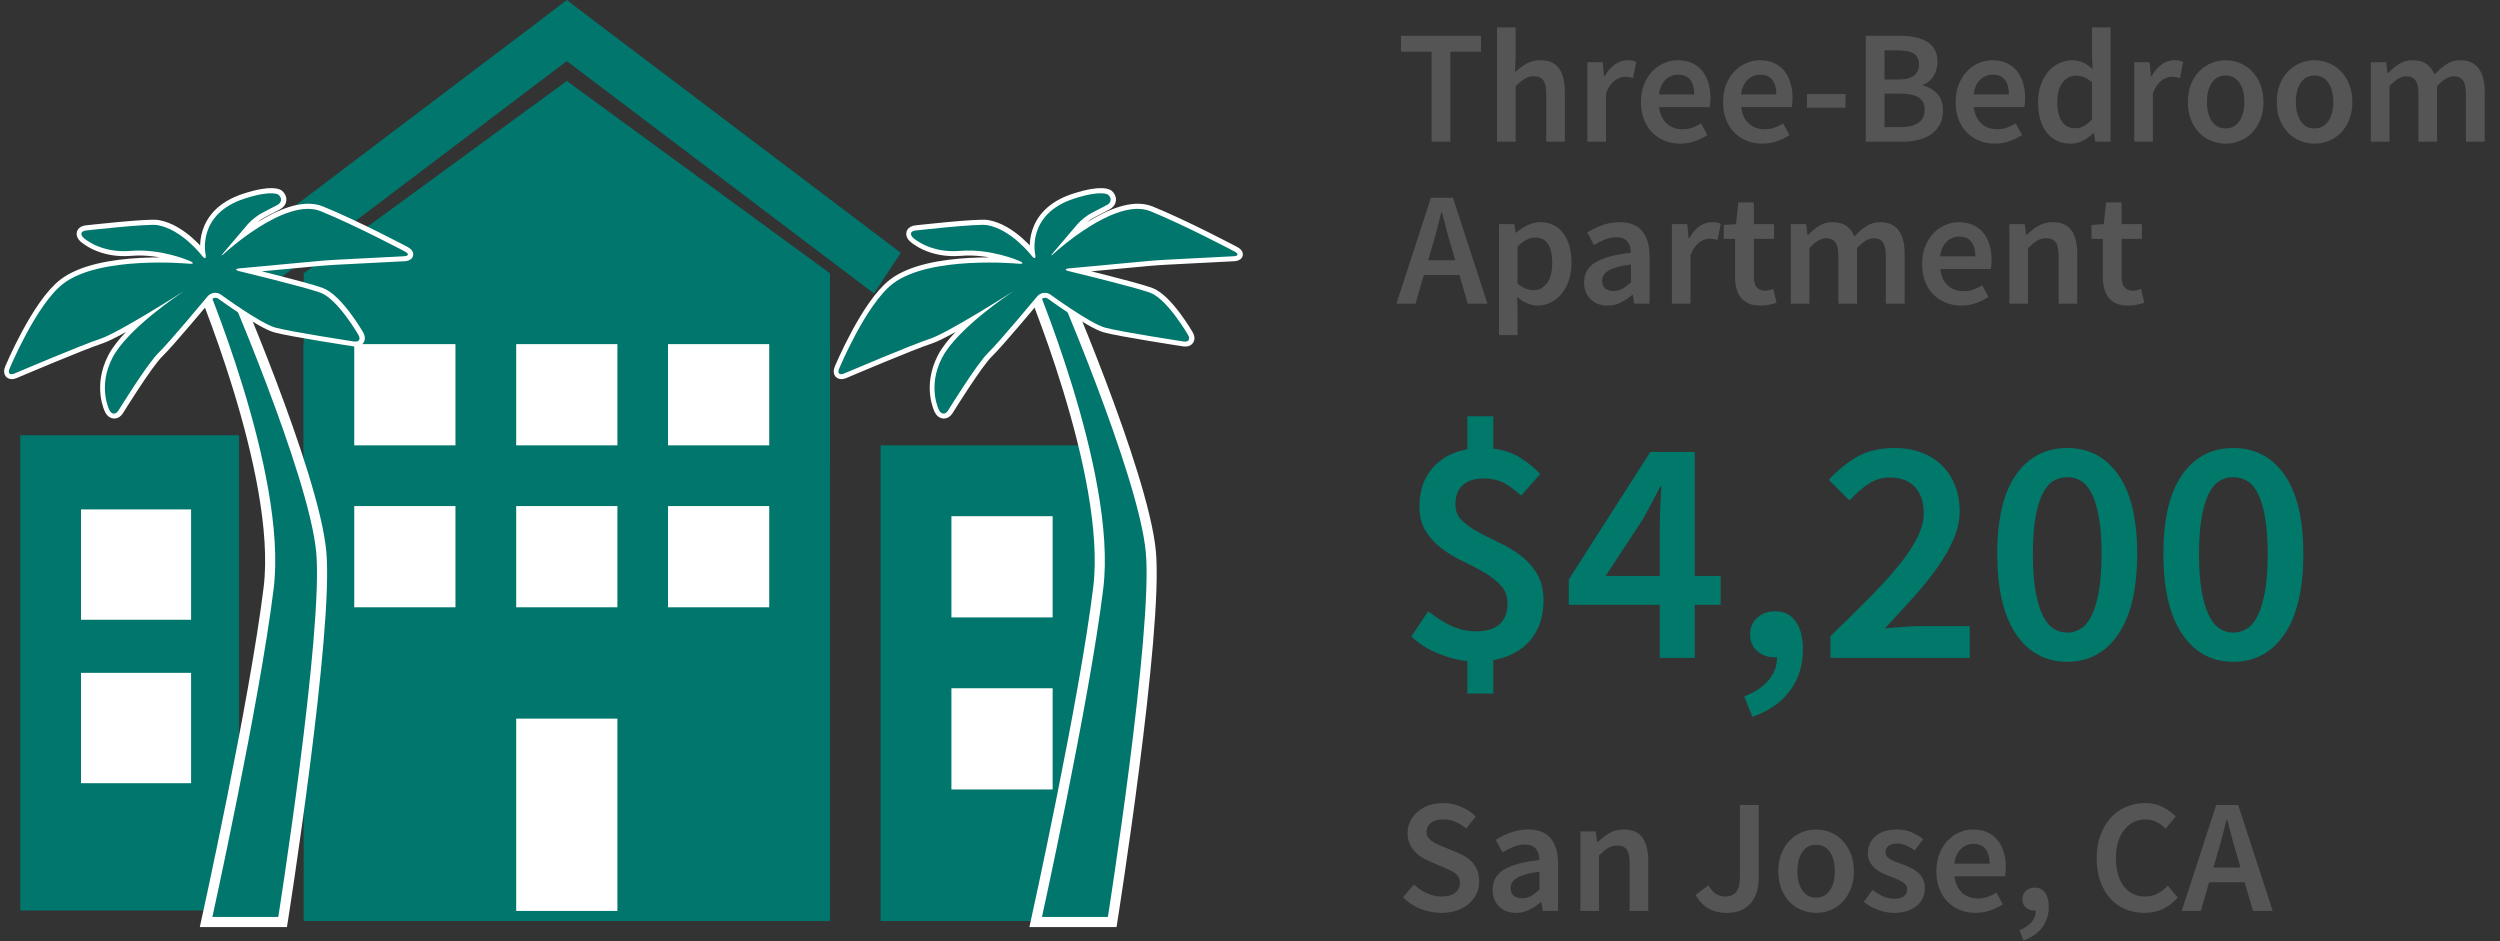 <?xml version="1.0" encoding="UTF-8"?>
<svg width="247px" height="93px" viewBox="0 0 247 93" version="1.1" xmlns="http://www.w3.org/2000/svg" xmlns:xlink="http://www.w3.org/1999/xlink">
    <rect x="0" y="0" width="247" height="93" fill="#333333" stroke="none"/>
    <title>anecdote-spending-3</title>
    <g id="02.-Anecdote-Cards" stroke="none" stroke-width="1" fill="none" fill-rule="evenodd">
        <g id="Anecdote-Cards-(Desktop/Tablet)---SVG" transform="translate(-1136, -955)">
            <g id="anecdote-spending-3" transform="translate(1136, 955)">
                <g id="Group-31">
                    <polygon id="Fill-1" fill="#00766C" points="55.999 0 53.351 2.02 23 24.981 25.648 29 55.999 6.038 86.35 29 89 24.981 58.649 2.02"></polygon>
                    <polygon id="Fill-2" fill="#00766C" points="82 46 30 46 30 27 56 8 82 27"></polygon>
                    <polygon id="Fill-3" fill="#00766C" points="87 91 109 91 109 44 87 44"></polygon>
                    <polygon id="Fill-4" fill="#00766C" points="30 91 82 91 82 34 30 34"></polygon>
                    <polygon id="Fill-5" fill="#FFFFFF" points="35 44 45 44 45 34 35 34"></polygon>
                    <polygon id="Fill-6" fill="#FFFFFF" points="35 60 45 60 45 50 35 50"></polygon>
                    <polygon id="Fill-7" fill="#FFFFFF" points="51 44 61 44 61 34 51 34"></polygon>
                    <polygon id="Fill-8" fill="#FFFFFF" points="51 60 61 60 61 50 51 50"></polygon>
                    <polygon id="Fill-9" fill="#FFFFFF" points="66 44 76 44 76 34 66 34"></polygon>
                    <polygon id="Fill-10" fill="#FFFFFF" points="66 60 76 60 76 50 66 50"></polygon>
                    <polygon id="Fill-11" fill="#FFFFFF" points="94 61 104 61 104 51 94 51"></polygon>
                    <polygon id="Fill-12" fill="#FFFFFF" points="94 78 104 78 104 68 94 68"></polygon>
                    <g id="Group-27" transform="translate(2, 43)">
                        <polygon id="Fill-3" fill="#00766C" points="1.92870556e-12 46.955 21.619 46.955 21.619 4.14803327e-14 1.92870556e-12 4.14803327e-14"></polygon>
                        <polygon id="Fill-11" fill="#FFFFFF" points="6.003 18.232 16.879 18.232 16.879 7.331 6.003 7.331"></polygon>
                        <polygon id="Fill-12" fill="#FFFFFF" points="6.003 34.38 16.879 34.38 16.879 23.477 6.003 23.477"></polygon>
                    </g>
                    <polygon id="Fill-13" fill="#FFFFFF" points="51 90 61 90 61 71 51 71"></polygon>
                    <g id="Group-30" transform="translate(0, 19)">
                        <path d="M20.364,72.095 L27.923,72.095 C27.923,72.095 32.484,43.322 31.737,35.485 C30.99,27.647 22.424,7.964 22.424,7.964 L19.488,8.147 C19.488,8.147 27.921,27.819 26.544,39.079 C25.166,50.336 20.364,72.095 20.364,72.095" id="Fill-14" fill="#00766C"></path>
                        <path d="M20.364,72.095 L27.923,72.095 C27.923,72.095 32.484,43.322 31.737,35.485 C30.99,27.647 22.424,7.964 22.424,7.964 L19.488,8.147 C19.488,8.147 27.921,27.819 26.544,39.079 C25.166,50.336 20.364,72.095 20.364,72.095 Z" id="Stroke-16" stroke="#FFFFFF"></path>
                        <path d="M21.858,10.102 C21.456,9.809 20.867,9.881 20.548,10.264 C20.548,10.264 16.752,14.832 15.673,15.87 C14.595,16.91 11.73,21.549 11.73,21.549 C11.47,21.972 11.07,21.958 10.842,21.517 C10.842,21.517 9.648,19.207 11.151,16.32 C12.653,13.433 17.922,9.944 17.922,9.944 C18.338,9.669 18.332,9.664 17.915,9.932 C17.915,9.932 11.696,13.898 9.911,14.475 C8.127,15.052 1.458,17.89 1.458,17.89 C1,18.085 0.783,17.868 0.973,17.411 C0.973,17.411 3.619,11.051 6.28,9.015 C9.934,6.22 18.689,7.045 18.689,7.045 C19.184,7.09 19.217,6.965 18.761,6.764 C18.761,6.764 15.936,5.524 12.929,5.779 C9.923,6.032 8.281,4.485 8.281,4.485 C7.919,4.144 8.028,3.818 8.521,3.764 C8.521,3.764 14.657,3.073 15.585,3.232 C17.991,3.644 19.975,6.238 19.975,6.238 C20.277,6.634 20.438,6.56 20.333,6.072 C20.333,6.072 19.479,2.127 24.209,0.606 C26.953,-0.279 27.547,0.233 27.547,0.233 C27.923,0.559 27.869,1.014 27.429,1.244 L25.893,2.044 C25.454,2.273 24.828,2.771 24.506,3.151 L22.147,5.923 C21.825,6.303 21.86,6.338 22.227,5.999 C22.227,5.999 28.247,0.45 31.71,1.856 C35.174,3.261 40.033,5.84 40.033,5.84 C40.472,6.074 40.425,6.285 39.928,6.311 L33.255,6.654 C32.76,6.679 31.947,6.737 31.452,6.784 L23.735,7.501 C23.24,7.546 23.229,7.68 23.714,7.795 C23.714,7.795 29.936,9.291 31.66,9.897 C33.384,10.501 35.444,14.083 35.444,14.083 C35.692,14.513 35.493,14.804 35.003,14.728 C35.003,14.728 28.706,13.764 27.237,13.359 C25.767,12.952 21.858,10.102 21.858,10.102 Z" id="Stroke-18" stroke="#FFFFFF"></path>
                        <path d="M21.828,10.111 C21.426,9.817 20.837,9.89 20.518,10.273 C20.518,10.273 16.721,14.842 15.643,15.88 C14.565,16.919 11.702,21.56 11.702,21.56 C11.44,21.981 11.04,21.967 10.812,21.526 C10.812,21.526 9.618,19.216 11.121,16.329 C12.623,13.444 17.894,9.955 17.894,9.955 C18.308,9.68 18.304,9.673 17.885,9.94 C17.885,9.94 11.666,13.907 9.882,14.484 C8.097,15.063 1.43,17.901 1.43,17.901 C0.97,18.096 0.753,17.879 0.945,17.42 C0.945,17.42 3.589,11.06 6.25,9.025 C9.904,6.229 18.661,7.054 18.661,7.054 C19.154,7.099 19.189,6.974 18.733,6.775 C18.733,6.775 15.906,5.533 12.899,5.788 C9.895,6.043 8.253,4.494 8.253,4.494 C7.889,4.152 7.998,3.829 8.491,3.773 C8.491,3.773 14.629,3.082 15.555,3.241 C17.961,3.655 19.945,6.249 19.945,6.249 C20.247,6.643 20.408,6.569 20.303,6.082 C20.303,6.082 19.449,2.138 24.181,0.615 C26.925,-0.268 27.517,0.242 27.517,0.242 C27.893,0.569 27.84,1.023 27.399,1.253 L25.863,2.053 C25.424,2.282 24.8,2.781 24.476,3.159 L22.117,5.934 C21.795,6.312 21.831,6.346 22.197,6.01 C22.197,6.01 28.218,0.459 31.68,1.864 C35.144,3.27 40.003,5.849 40.003,5.849 C40.442,6.082 40.395,6.294 39.898,6.319 L33.227,6.663 C32.73,6.688 31.917,6.748 31.422,6.793 L23.705,7.51 C23.21,7.555 23.201,7.689 23.684,7.804 C23.684,7.804 29.908,9.3 31.63,9.906 C33.354,10.512 35.414,14.092 35.414,14.092 C35.662,14.522 35.465,14.813 34.973,14.739 C34.973,14.739 28.676,13.775 27.207,13.368 C25.737,12.963 21.828,10.111 21.828,10.111" id="Fill-20" fill="#00766C"></path>
                        <path d="M102.327,72.095 L109.887,72.095 C109.887,72.095 114.448,43.322 113.701,35.485 C112.954,27.647 104.39,7.964 104.39,7.964 L101.452,8.147 C101.452,8.147 109.885,27.819 108.508,39.079 C107.132,50.336 102.327,72.095 102.327,72.095" id="Fill-22" fill="#00766C"></path>
                        <path d="M102.327,72.095 L109.887,72.095 C109.887,72.095 114.448,43.322 113.701,35.485 C112.954,27.647 104.39,7.964 104.39,7.964 L101.452,8.147 C101.452,8.147 109.885,27.819 108.508,39.079 C107.132,50.336 102.327,72.095 102.327,72.095 Z" id="Stroke-24" stroke="#FFFFFF"></path>
                        <path d="M103.823,10.102 C103.421,9.809 102.832,9.881 102.513,10.264 C102.513,10.264 98.717,14.832 97.638,15.87 C96.56,16.91 93.695,21.549 93.695,21.549 C93.435,21.972 93.035,21.958 92.807,21.517 C92.807,21.517 91.613,19.207 93.116,16.32 C94.618,13.433 99.887,9.944 99.887,9.944 C100.303,9.669 100.297,9.664 99.878,9.932 C99.878,9.932 93.661,13.898 91.876,14.475 C90.09,15.052 83.423,17.89 83.423,17.89 C82.965,18.085 82.748,17.868 82.938,17.411 C82.938,17.411 85.584,11.051 88.245,9.015 C91.899,6.22 100.654,7.045 100.654,7.045 C101.149,7.09 101.182,6.965 100.726,6.764 C100.726,6.764 97.901,5.524 94.894,5.779 C91.888,6.032 90.246,4.485 90.246,4.485 C89.884,4.144 89.993,3.818 90.486,3.764 C90.486,3.764 96.622,3.073 97.55,3.232 C99.956,3.644 101.94,6.238 101.94,6.238 C102.242,6.634 102.403,6.56 102.298,6.072 C102.298,6.072 101.444,2.127 106.174,0.606 C108.918,-0.279 109.512,0.233 109.512,0.233 C109.888,0.559 109.834,1.014 109.394,1.244 L107.858,2.044 C107.417,2.273 106.793,2.771 106.471,3.151 L104.112,5.923 C103.79,6.303 103.825,6.338 104.192,5.999 C104.192,5.999 110.212,0.45 113.676,1.856 C117.139,3.261 121.996,5.84 121.996,5.84 C122.437,6.074 122.39,6.285 121.893,6.311 L115.22,6.654 C114.725,6.679 113.912,6.737 113.417,6.784 L105.7,7.501 C105.205,7.546 105.194,7.68 105.679,7.795 C105.679,7.795 111.901,9.291 113.625,9.897 C115.347,10.501 117.409,14.083 117.409,14.083 C117.657,14.513 117.458,14.804 116.966,14.728 C116.966,14.728 110.671,13.764 109.2,13.359 C107.732,12.952 103.823,10.102 103.823,10.102 Z" id="Stroke-26" stroke="#FFFFFF"></path>
                        <path d="M103.793,10.111 C103.391,9.817 102.802,9.89 102.483,10.273 C102.483,10.273 98.687,14.842 97.608,15.88 C96.53,16.919 93.667,21.56 93.667,21.56 C93.405,21.981 93.005,21.967 92.777,21.526 C92.777,21.526 91.583,19.216 93.086,16.329 C94.588,13.444 99.857,9.955 99.857,9.955 C100.273,9.68 100.269,9.673 99.85,9.94 C99.85,9.94 93.631,13.907 91.847,14.484 C90.062,15.063 83.393,17.901 83.393,17.901 C82.935,18.096 82.718,17.879 82.91,17.42 C82.91,17.42 85.554,11.06 88.215,9.025 C91.869,6.229 100.626,7.054 100.626,7.054 C101.119,7.099 101.152,6.974 100.698,6.775 C100.698,6.775 97.871,5.533 94.864,5.788 C91.86,6.043 90.216,4.494 90.216,4.494 C89.854,4.152 89.963,3.829 90.456,3.773 C90.456,3.773 96.594,3.082 97.52,3.241 C99.926,3.655 101.91,6.249 101.91,6.249 C102.212,6.643 102.373,6.569 102.268,6.082 C102.268,6.082 101.414,2.138 106.146,0.615 C108.89,-0.268 109.482,0.242 109.482,0.242 C109.858,0.569 109.804,1.023 109.364,1.253 L107.828,2.053 C107.389,2.282 106.765,2.781 106.441,3.159 L104.082,5.934 C103.76,6.312 103.796,6.346 104.162,6.01 C104.162,6.01 110.183,0.459 113.645,1.864 C117.109,3.27 121.968,5.849 121.968,5.849 C122.407,6.082 122.36,6.294 121.863,6.319 L115.19,6.663 C114.695,6.688 113.882,6.748 113.387,6.793 L105.67,7.51 C105.175,7.555 105.166,7.689 105.649,7.804 C105.649,7.804 111.873,9.3 113.595,9.906 C115.319,10.512 117.379,14.092 117.379,14.092 C117.627,14.522 117.43,14.813 116.938,14.739 C116.938,14.739 110.641,13.775 109.172,13.368 C107.702,12.963 103.793,10.111 103.793,10.111" id="Fill-28" fill="#00766C"></path>
                    </g>
                </g>
                <g id="Group-9" transform="translate(138, 0)" fill-rule="nonzero">
                    <path d="M5.296,14 L5.296,5.104 L8.32,5.104 L8.32,3.536 L0.416,3.536 L0.416,5.104 L3.44,5.104 L3.44,14 L5.296,14 Z M11.744,14 L11.744,8.512 C12.075,8.192 12.371,7.949 12.632,7.784 C12.893,7.619 13.195,7.536 13.536,7.536 C13.973,7.536 14.288,7.669 14.48,7.936 C14.672,8.203 14.768,8.661 14.768,9.312 L14.768,9.312 L14.768,14 L16.608,14 L16.608,9.072 C16.608,8.069 16.416,7.299 16.032,6.76 C15.648,6.221 15.035,5.952 14.192,5.952 C13.648,5.952 13.176,6.072 12.776,6.312 C12.376,6.552 12.011,6.827 11.68,7.136 L11.68,7.136 L11.744,5.616 L11.744,2.704 L9.904,2.704 L9.904,14 L11.744,14 Z M20.672,14 L20.672,9.2 C20.917,8.603 21.211,8.184 21.552,7.944 C21.893,7.704 22.219,7.584 22.528,7.584 C22.699,7.584 22.843,7.595 22.96,7.616 C23.077,7.637 23.205,7.669 23.344,7.712 L23.344,7.712 L23.664,6.112 C23.44,6.005 23.141,5.952 22.768,5.952 C22.352,5.952 21.947,6.088 21.552,6.36 C21.157,6.632 20.821,7.024 20.544,7.536 L20.544,7.536 L20.48,7.536 L20.352,6.144 L18.832,6.144 L18.832,14 L20.672,14 Z M28,14.192 C28.501,14.192 28.981,14.112 29.44,13.952 C29.899,13.792 30.315,13.589 30.688,13.344 L30.688,13.344 L30.064,12.192 C29.776,12.373 29.485,12.515 29.192,12.616 C28.899,12.717 28.581,12.768 28.24,12.768 C27.6,12.768 27.075,12.579 26.664,12.2 C26.253,11.821 26.005,11.28 25.92,10.576 L25.92,10.576 L30.912,10.576 C30.933,10.48 30.952,10.352 30.968,10.192 C30.984,10.032 30.992,9.861 30.992,9.68 C30.992,9.136 30.923,8.635 30.784,8.176 C30.645,7.717 30.44,7.323 30.168,6.992 C29.896,6.661 29.557,6.405 29.152,6.224 C28.747,6.043 28.277,5.952 27.744,5.952 C27.285,5.952 26.837,6.048 26.4,6.24 C25.963,6.432 25.576,6.704 25.24,7.056 C24.904,7.408 24.635,7.84 24.432,8.352 C24.229,8.864 24.128,9.44 24.128,10.08 C24.128,10.731 24.227,11.309 24.424,11.816 C24.621,12.323 24.896,12.752 25.248,13.104 C25.6,13.456 26.011,13.725 26.48,13.912 C26.949,14.099 27.456,14.192 28,14.192 Z M29.392,9.328 L25.904,9.328 C25.989,8.688 26.208,8.203 26.56,7.872 C26.912,7.541 27.323,7.376 27.792,7.376 C28.336,7.376 28.739,7.549 29,7.896 C29.261,8.243 29.392,8.72 29.392,9.328 L29.392,9.328 Z M36.112,14.192 C36.613,14.192 37.093,14.112 37.552,13.952 C38.011,13.792 38.427,13.589 38.8,13.344 L38.8,13.344 L38.176,12.192 C37.888,12.373 37.597,12.515 37.304,12.616 C37.011,12.717 36.693,12.768 36.352,12.768 C35.712,12.768 35.187,12.579 34.776,12.2 C34.365,11.821 34.117,11.28 34.032,10.576 L34.032,10.576 L39.024,10.576 C39.045,10.48 39.064,10.352 39.08,10.192 C39.096,10.032 39.104,9.861 39.104,9.68 C39.104,9.136 39.035,8.635 38.896,8.176 C38.757,7.717 38.552,7.323 38.28,6.992 C38.008,6.661 37.669,6.405 37.264,6.224 C36.859,6.043 36.389,5.952 35.856,5.952 C35.397,5.952 34.949,6.048 34.512,6.24 C34.075,6.432 33.688,6.704 33.352,7.056 C33.016,7.408 32.747,7.84 32.544,8.352 C32.341,8.864 32.24,9.44 32.24,10.08 C32.24,10.731 32.339,11.309 32.536,11.816 C32.733,12.323 33.008,12.752 33.36,13.104 C33.712,13.456 34.123,13.725 34.592,13.912 C35.061,14.099 35.568,14.192 36.112,14.192 Z M37.504,9.328 L34.016,9.328 C34.101,8.688 34.32,8.203 34.672,7.872 C35.024,7.541 35.435,7.376 35.904,7.376 C36.448,7.376 36.851,7.549 37.112,7.896 C37.373,8.243 37.504,8.72 37.504,9.328 L37.504,9.328 Z M44.336,10.64 L44.336,9.296 L40.528,9.296 L40.528,10.64 L44.336,10.64 Z M49.952,14 C50.528,14 51.061,13.939 51.552,13.816 C52.043,13.693 52.467,13.504 52.824,13.248 C53.181,12.992 53.461,12.672 53.664,12.288 C53.867,11.904 53.968,11.451 53.968,10.928 C53.968,10.224 53.779,9.667 53.4,9.256 C53.021,8.845 52.544,8.576 51.968,8.448 L51.968,8.448 L51.968,8.384 C52.427,8.224 52.784,7.931 53.04,7.504 C53.296,7.077 53.424,6.613 53.424,6.112 C53.424,5.632 53.331,5.227 53.144,4.896 C52.957,4.565 52.696,4.301 52.36,4.104 C52.024,3.907 51.629,3.763 51.176,3.672 C50.723,3.581 50.224,3.536 49.68,3.536 L49.68,3.536 L46.336,3.536 L46.336,14 L49.952,14 Z M49.52,7.856 L48.192,7.856 L48.192,4.976 L49.552,4.976 C50.235,4.976 50.747,5.083 51.088,5.296 C51.429,5.509 51.6,5.872 51.6,6.384 C51.6,6.832 51.437,7.189 51.112,7.456 C50.787,7.723 50.256,7.856 49.52,7.856 L49.52,7.856 Z M49.76,12.56 L48.192,12.56 L48.192,9.248 L49.76,9.248 C50.549,9.248 51.147,9.373 51.552,9.624 C51.957,9.875 52.16,10.277 52.16,10.832 C52.16,11.419 51.952,11.853 51.536,12.136 C51.12,12.419 50.528,12.56 49.76,12.56 L49.76,12.56 Z M59.088,14.192 C59.589,14.192 60.069,14.112 60.528,13.952 C60.987,13.792 61.403,13.589 61.776,13.344 L61.776,13.344 L61.152,12.192 C60.864,12.373 60.573,12.515 60.28,12.616 C59.987,12.717 59.669,12.768 59.328,12.768 C58.688,12.768 58.163,12.579 57.752,12.2 C57.341,11.821 57.093,11.28 57.008,10.576 L57.008,10.576 L62,10.576 C62.021,10.48 62.04,10.352 62.056,10.192 C62.072,10.032 62.08,9.861 62.08,9.68 C62.08,9.136 62.011,8.635 61.872,8.176 C61.733,7.717 61.528,7.323 61.256,6.992 C60.984,6.661 60.645,6.405 60.24,6.224 C59.835,6.043 59.365,5.952 58.832,5.952 C58.373,5.952 57.925,6.048 57.488,6.24 C57.051,6.432 56.664,6.704 56.328,7.056 C55.992,7.408 55.723,7.84 55.52,8.352 C55.317,8.864 55.216,9.44 55.216,10.08 C55.216,10.731 55.315,11.309 55.512,11.816 C55.709,12.323 55.984,12.752 56.336,13.104 C56.688,13.456 57.099,13.725 57.568,13.912 C58.037,14.099 58.544,14.192 59.088,14.192 Z M60.48,9.328 L56.992,9.328 C57.077,8.688 57.296,8.203 57.648,7.872 C58,7.541 58.411,7.376 58.88,7.376 C59.424,7.376 59.827,7.549 60.088,7.896 C60.349,8.243 60.48,8.72 60.48,9.328 L60.48,9.328 Z M66.592,14.192 C67.019,14.192 67.424,14.091 67.808,13.888 C68.192,13.685 68.528,13.44 68.816,13.152 L68.816,13.152 L68.88,13.152 L69.008,14 L70.528,14 L70.528,2.704 L68.688,2.704 L68.688,5.552 L68.752,6.816 C68.443,6.549 68.133,6.339 67.824,6.184 C67.515,6.029 67.136,5.952 66.688,5.952 C66.261,5.952 65.848,6.048 65.448,6.24 C65.048,6.432 64.693,6.704 64.384,7.056 C64.075,7.408 63.827,7.84 63.64,8.352 C63.453,8.864 63.36,9.44 63.36,10.08 C63.36,11.381 63.651,12.392 64.232,13.112 C64.813,13.832 65.6,14.192 66.592,14.192 Z M67.04,12.672 C66.464,12.672 66.024,12.451 65.72,12.008 C65.416,11.565 65.264,10.917 65.264,10.064 C65.264,9.232 65.44,8.592 65.792,8.144 C66.144,7.696 66.576,7.472 67.088,7.472 C67.355,7.472 67.619,7.52 67.88,7.616 C68.141,7.712 68.411,7.883 68.688,8.128 L68.688,8.128 L68.688,11.792 C68.176,12.379 67.627,12.672 67.04,12.672 Z M74.704,14 L74.704,9.2 C74.949,8.603 75.243,8.184 75.584,7.944 C75.925,7.704 76.251,7.584 76.56,7.584 C76.731,7.584 76.875,7.595 76.992,7.616 C77.109,7.637 77.237,7.669 77.376,7.712 L77.376,7.712 L77.696,6.112 C77.472,6.005 77.173,5.952 76.8,5.952 C76.384,5.952 75.979,6.088 75.584,6.36 C75.189,6.632 74.853,7.024 74.576,7.536 L74.576,7.536 L74.512,7.536 L74.384,6.144 L72.864,6.144 L72.864,14 L74.704,14 Z M81.888,14.192 C82.379,14.192 82.851,14.101 83.304,13.92 C83.757,13.739 84.155,13.472 84.496,13.12 C84.837,12.768 85.112,12.336 85.32,11.824 C85.528,11.312 85.632,10.731 85.632,10.08 C85.632,9.429 85.528,8.848 85.32,8.336 C85.112,7.824 84.837,7.392 84.496,7.04 C84.155,6.688 83.757,6.419 83.304,6.232 C82.851,6.045 82.379,5.952 81.888,5.952 C81.397,5.952 80.928,6.045 80.48,6.232 C80.032,6.419 79.635,6.688 79.288,7.04 C78.941,7.392 78.667,7.824 78.464,8.336 C78.261,8.848 78.16,9.429 78.16,10.08 C78.16,10.731 78.261,11.312 78.464,11.824 C78.667,12.336 78.941,12.768 79.288,13.12 C79.635,13.472 80.032,13.739 80.48,13.92 C80.928,14.101 81.397,14.192 81.888,14.192 Z M81.888,12.688 C81.312,12.688 80.861,12.451 80.536,11.976 C80.211,11.501 80.048,10.869 80.048,10.08 C80.048,9.28 80.211,8.643 80.536,8.168 C80.861,7.693 81.312,7.456 81.888,7.456 C82.464,7.456 82.917,7.693 83.248,8.168 C83.579,8.643 83.744,9.28 83.744,10.08 C83.744,10.869 83.579,11.501 83.248,11.976 C82.917,12.451 82.464,12.688 81.888,12.688 Z M90.672,14.192 C91.163,14.192 91.635,14.101 92.088,13.92 C92.541,13.739 92.939,13.472 93.28,13.12 C93.621,12.768 93.896,12.336 94.104,11.824 C94.312,11.312 94.416,10.731 94.416,10.08 C94.416,9.429 94.312,8.848 94.104,8.336 C93.896,7.824 93.621,7.392 93.28,7.04 C92.939,6.688 92.541,6.419 92.088,6.232 C91.635,6.045 91.163,5.952 90.672,5.952 C90.181,5.952 89.712,6.045 89.264,6.232 C88.816,6.419 88.419,6.688 88.072,7.04 C87.725,7.392 87.451,7.824 87.248,8.336 C87.045,8.848 86.944,9.429 86.944,10.08 C86.944,10.731 87.045,11.312 87.248,11.824 C87.451,12.336 87.725,12.768 88.072,13.12 C88.419,13.472 88.816,13.739 89.264,13.92 C89.712,14.101 90.181,14.192 90.672,14.192 Z M90.672,12.688 C90.096,12.688 89.645,12.451 89.32,11.976 C88.995,11.501 88.832,10.869 88.832,10.08 C88.832,9.28 88.995,8.643 89.32,8.168 C89.645,7.693 90.096,7.456 90.672,7.456 C91.248,7.456 91.701,7.693 92.032,8.168 C92.363,8.643 92.528,9.28 92.528,10.08 C92.528,10.869 92.363,11.501 92.032,11.976 C91.701,12.451 91.248,12.688 90.672,12.688 Z M98.08,14 L98.08,8.512 C98.688,7.861 99.237,7.536 99.728,7.536 C100.144,7.536 100.451,7.669 100.648,7.936 C100.845,8.203 100.944,8.661 100.944,9.312 L100.944,9.312 L100.944,14 L102.784,14 L102.784,8.512 C103.392,7.861 103.941,7.536 104.432,7.536 C104.837,7.536 105.139,7.669 105.336,7.936 C105.533,8.203 105.632,8.661 105.632,9.312 L105.632,9.312 L105.632,14 L107.488,14 L107.488,9.072 C107.488,8.069 107.291,7.299 106.896,6.76 C106.501,6.221 105.888,5.952 105.056,5.952 C104.555,5.952 104.101,6.085 103.696,6.352 C103.291,6.619 102.901,6.955 102.528,7.36 C102.347,6.912 102.083,6.565 101.736,6.32 C101.389,6.075 100.928,5.952 100.352,5.952 C99.861,5.952 99.421,6.075 99.032,6.32 C98.643,6.565 98.283,6.864 97.952,7.216 L97.952,7.216 L97.888,7.216 L97.76,6.144 L96.24,6.144 L96.24,14 L98.08,14 Z M1.856,30 L2.672,27.168 L6.192,27.168 L7.008,30 L8.96,30 L5.552,19.536 L3.376,19.536 L-0.032,30 L1.856,30 Z M5.776,25.712 L3.104,25.712 L3.472,24.432 C3.643,23.877 3.803,23.309 3.952,22.728 C4.101,22.147 4.251,21.563 4.4,20.976 L4.4,20.976 L4.464,20.976 C4.613,21.552 4.765,22.133 4.92,22.72 C5.075,23.307 5.237,23.877 5.408,24.432 L5.408,24.432 L5.776,25.712 Z M11.936,33.104 L11.936,30.64 L11.888,29.328 C12.208,29.605 12.539,29.819 12.88,29.968 C13.221,30.117 13.563,30.192 13.904,30.192 C14.341,30.192 14.763,30.096 15.168,29.904 C15.573,29.712 15.931,29.437 16.24,29.08 C16.549,28.723 16.797,28.28 16.984,27.752 C17.171,27.224 17.264,26.624 17.264,25.952 C17.264,25.344 17.195,24.795 17.056,24.304 C16.917,23.813 16.715,23.392 16.448,23.04 C16.181,22.688 15.859,22.419 15.48,22.232 C15.101,22.045 14.667,21.952 14.176,21.952 C13.739,21.952 13.317,22.053 12.912,22.256 C12.507,22.459 12.139,22.699 11.808,22.976 L11.808,22.976 L11.744,22.976 L11.616,22.144 L10.096,22.144 L10.096,33.104 L11.936,33.104 Z M13.52,28.672 C13.285,28.672 13.035,28.624 12.768,28.528 C12.501,28.432 12.224,28.261 11.936,28.016 L11.936,28.016 L11.936,24.352 C12.533,23.765 13.109,23.472 13.664,23.472 C14.261,23.472 14.693,23.691 14.96,24.128 C15.227,24.565 15.36,25.179 15.36,25.968 C15.36,26.864 15.184,27.539 14.832,27.992 C14.48,28.445 14.043,28.672 13.52,28.672 Z M20.832,30.192 C21.301,30.192 21.736,30.091 22.136,29.888 C22.536,29.685 22.912,29.435 23.264,29.136 L23.264,29.136 L23.328,29.136 L23.456,30 L24.976,30 L24.976,25.344 C24.976,24.245 24.733,23.405 24.248,22.824 C23.763,22.243 23.029,21.952 22.048,21.952 C21.419,21.952 20.832,22.053 20.288,22.256 C19.744,22.459 19.253,22.699 18.816,22.976 L18.816,22.976 L19.488,24.208 C19.84,23.995 20.2,23.813 20.568,23.664 C20.936,23.515 21.312,23.44 21.696,23.44 C21.963,23.44 22.187,23.48 22.368,23.56 C22.549,23.64 22.696,23.752 22.808,23.896 C22.92,24.04 23,24.205 23.048,24.392 C23.096,24.579 23.125,24.773 23.136,24.976 C22.325,25.061 21.629,25.184 21.048,25.344 C20.467,25.504 19.987,25.701 19.608,25.936 C19.229,26.171 18.952,26.451 18.776,26.776 C18.6,27.101 18.512,27.472 18.512,27.888 C18.512,28.581 18.725,29.139 19.152,29.56 C19.579,29.981 20.139,30.192 20.832,30.192 Z M21.424,28.752 C21.093,28.752 20.821,28.672 20.608,28.512 C20.395,28.352 20.288,28.096 20.288,27.744 C20.288,27.552 20.336,27.371 20.432,27.2 C20.528,27.029 20.688,26.877 20.912,26.744 C21.136,26.611 21.429,26.491 21.792,26.384 C22.155,26.277 22.603,26.192 23.136,26.128 L23.136,26.128 L23.136,27.888 C22.837,28.165 22.557,28.379 22.296,28.528 C22.035,28.677 21.744,28.752 21.424,28.752 Z M29.024,30 L29.024,25.2 C29.269,24.603 29.563,24.184 29.904,23.944 C30.245,23.704 30.571,23.584 30.88,23.584 C31.051,23.584 31.195,23.595 31.312,23.616 C31.429,23.637 31.557,23.669 31.696,23.712 L31.696,23.712 L32.016,22.112 C31.792,22.005 31.493,21.952 31.12,21.952 C30.704,21.952 30.299,22.088 29.904,22.36 C29.509,22.632 29.173,23.024 28.896,23.536 L28.896,23.536 L28.832,23.536 L28.704,22.144 L27.184,22.144 L27.184,30 L29.024,30 Z M35.92,30.192 C36.229,30.192 36.52,30.163 36.792,30.104 C37.064,30.045 37.307,29.979 37.52,29.904 L37.52,29.904 L37.2,28.544 C37.083,28.597 36.952,28.64 36.808,28.672 C36.664,28.704 36.523,28.72 36.384,28.72 C35.648,28.72 35.28,28.261 35.28,27.344 L35.28,27.344 L35.28,23.6 L37.28,23.6 L37.28,22.144 L35.28,22.144 L35.28,20 L33.744,20 L33.52,22.144 L32.304,22.224 L32.304,23.6 L33.424,23.6 L33.424,27.344 C33.424,27.771 33.469,28.157 33.56,28.504 C33.651,28.851 33.795,29.149 33.992,29.4 C34.189,29.651 34.445,29.845 34.76,29.984 C35.075,30.123 35.461,30.192 35.92,30.192 Z M40.768,30 L40.768,24.512 C41.376,23.861 41.925,23.536 42.416,23.536 C42.832,23.536 43.139,23.669 43.336,23.936 C43.533,24.203 43.632,24.661 43.632,25.312 L43.632,25.312 L43.632,30 L45.472,30 L45.472,24.512 C46.08,23.861 46.629,23.536 47.12,23.536 C47.525,23.536 47.827,23.669 48.024,23.936 C48.221,24.203 48.32,24.661 48.32,25.312 L48.32,25.312 L48.32,30 L50.176,30 L50.176,25.072 C50.176,24.069 49.979,23.299 49.584,22.76 C49.189,22.221 48.576,21.952 47.744,21.952 C47.243,21.952 46.789,22.085 46.384,22.352 C45.979,22.619 45.589,22.955 45.216,23.36 C45.035,22.912 44.771,22.565 44.424,22.32 C44.077,22.075 43.616,21.952 43.04,21.952 C42.549,21.952 42.109,22.075 41.72,22.32 C41.331,22.565 40.971,22.864 40.64,23.216 L40.64,23.216 L40.576,23.216 L40.448,22.144 L38.928,22.144 L38.928,30 L40.768,30 Z M55.776,30.192 C56.277,30.192 56.757,30.112 57.216,29.952 C57.675,29.792 58.091,29.589 58.464,29.344 L58.464,29.344 L57.84,28.192 C57.552,28.373 57.261,28.515 56.968,28.616 C56.675,28.717 56.357,28.768 56.016,28.768 C55.376,28.768 54.851,28.579 54.44,28.2 C54.029,27.821 53.781,27.28 53.696,26.576 L53.696,26.576 L58.688,26.576 C58.709,26.48 58.728,26.352 58.744,26.192 C58.76,26.032 58.768,25.861 58.768,25.68 C58.768,25.136 58.699,24.635 58.56,24.176 C58.421,23.717 58.216,23.323 57.944,22.992 C57.672,22.661 57.333,22.405 56.928,22.224 C56.523,22.043 56.053,21.952 55.52,21.952 C55.061,21.952 54.613,22.048 54.176,22.24 C53.739,22.432 53.352,22.704 53.016,23.056 C52.68,23.408 52.411,23.84 52.208,24.352 C52.005,24.864 51.904,25.44 51.904,26.08 C51.904,26.731 52.003,27.309 52.2,27.816 C52.397,28.323 52.672,28.752 53.024,29.104 C53.376,29.456 53.787,29.725 54.256,29.912 C54.725,30.099 55.232,30.192 55.776,30.192 Z M57.168,25.328 L53.68,25.328 C53.765,24.688 53.984,24.203 54.336,23.872 C54.688,23.541 55.099,23.376 55.568,23.376 C56.112,23.376 56.515,23.549 56.776,23.896 C57.037,24.243 57.168,24.72 57.168,25.328 L57.168,25.328 Z M62.368,30 L62.368,24.512 C62.699,24.192 62.995,23.949 63.256,23.784 C63.517,23.619 63.819,23.536 64.16,23.536 C64.597,23.536 64.912,23.669 65.104,23.936 C65.296,24.203 65.392,24.661 65.392,25.312 L65.392,25.312 L65.392,30 L67.232,30 L67.232,25.072 C67.232,24.069 67.04,23.299 66.656,22.76 C66.272,22.221 65.659,21.952 64.816,21.952 C64.272,21.952 63.795,22.075 63.384,22.32 C62.973,22.565 62.592,22.859 62.24,23.2 L62.24,23.2 L62.176,23.2 L62.048,22.144 L60.528,22.144 L60.528,30 L62.368,30 Z M72.256,30.192 C72.565,30.192 72.856,30.163 73.128,30.104 C73.4,30.045 73.643,29.979 73.856,29.904 L73.856,29.904 L73.536,28.544 C73.419,28.597 73.288,28.64 73.144,28.672 C73,28.704 72.859,28.72 72.72,28.72 C71.984,28.72 71.616,28.261 71.616,27.344 L71.616,27.344 L71.616,23.6 L73.616,23.6 L73.616,22.144 L71.616,22.144 L71.616,20 L70.08,20 L69.856,22.144 L68.64,22.224 L68.64,23.6 L69.76,23.6 L69.76,27.344 C69.76,27.771 69.805,28.157 69.896,28.504 C69.987,28.851 70.131,29.149 70.328,29.4 C70.525,29.651 70.781,29.845 71.096,29.984 C71.411,30.123 71.797,30.192 72.256,30.192 Z" id="Three-BedroomApartment" fill="#555555"></path>
                    <path d="M4.384,90.192 C4.971,90.192 5.496,90.109 5.96,89.944 C6.424,89.779 6.819,89.555 7.144,89.272 C7.469,88.989 7.717,88.661 7.888,88.288 C8.059,87.915 8.144,87.515 8.144,87.088 C8.144,86.704 8.091,86.365 7.984,86.072 C7.877,85.779 7.731,85.52 7.544,85.296 C7.357,85.072 7.136,84.875 6.88,84.704 C6.624,84.533 6.341,84.384 6.032,84.256 L6.032,84.256 L4.608,83.664 C4.395,83.579 4.187,83.491 3.984,83.4 C3.781,83.309 3.603,83.208 3.448,83.096 C3.293,82.984 3.171,82.856 3.08,82.712 C2.989,82.568 2.944,82.395 2.944,82.192 C2.944,81.808 3.093,81.507 3.392,81.288 C3.691,81.069 4.091,80.96 4.592,80.96 C5.04,80.96 5.445,81.04 5.808,81.2 C6.171,81.36 6.523,81.579 6.864,81.856 L6.864,81.856 L7.808,80.672 C7.403,80.267 6.917,79.944 6.352,79.704 C5.787,79.464 5.2,79.344 4.592,79.344 C4.08,79.344 3.608,79.419 3.176,79.568 C2.744,79.717 2.373,79.925 2.064,80.192 C1.755,80.459 1.512,80.771 1.336,81.128 C1.16,81.485 1.072,81.872 1.072,82.288 C1.072,82.672 1.133,83.013 1.256,83.312 C1.379,83.611 1.541,83.872 1.744,84.096 C1.947,84.32 2.173,84.512 2.424,84.672 C2.675,84.832 2.928,84.965 3.184,85.072 L3.184,85.072 L4.624,85.696 C4.859,85.792 5.075,85.888 5.272,85.984 C5.469,86.08 5.64,86.184 5.784,86.296 C5.928,86.408 6.04,86.539 6.12,86.688 C6.2,86.837 6.24,87.019 6.24,87.232 C6.24,87.637 6.085,87.963 5.776,88.208 C5.467,88.453 5.013,88.576 4.416,88.576 C3.936,88.576 3.456,88.467 2.976,88.248 C2.496,88.029 2.069,87.744 1.696,87.392 L1.696,87.392 L0.608,88.656 C1.109,89.147 1.688,89.525 2.344,89.792 C3,90.059 3.68,90.192 4.384,90.192 Z M11.792,90.192 C12.261,90.192 12.696,90.091 13.096,89.888 C13.496,89.685 13.872,89.435 14.224,89.136 L14.224,89.136 L14.288,89.136 L14.416,90 L15.936,90 L15.936,85.344 C15.936,84.245 15.693,83.405 15.208,82.824 C14.723,82.243 13.989,81.952 13.008,81.952 C12.379,81.952 11.792,82.053 11.248,82.256 C10.704,82.459 10.213,82.699 9.776,82.976 L9.776,82.976 L10.448,84.208 C10.8,83.995 11.16,83.813 11.528,83.664 C11.896,83.515 12.272,83.44 12.656,83.44 C12.923,83.44 13.147,83.48 13.328,83.56 C13.509,83.64 13.656,83.752 13.768,83.896 C13.88,84.04 13.96,84.205 14.008,84.392 C14.056,84.579 14.085,84.773 14.096,84.976 C13.285,85.061 12.589,85.184 12.008,85.344 C11.427,85.504 10.947,85.701 10.568,85.936 C10.189,86.171 9.912,86.451 9.736,86.776 C9.56,87.101 9.472,87.472 9.472,87.888 C9.472,88.581 9.685,89.139 10.112,89.56 C10.539,89.981 11.099,90.192 11.792,90.192 Z M12.384,88.752 C12.053,88.752 11.781,88.672 11.568,88.512 C11.355,88.352 11.248,88.096 11.248,87.744 C11.248,87.552 11.296,87.371 11.392,87.2 C11.488,87.029 11.648,86.877 11.872,86.744 C12.096,86.611 12.389,86.491 12.752,86.384 C13.115,86.277 13.563,86.192 14.096,86.128 L14.096,86.128 L14.096,87.888 C13.797,88.165 13.517,88.379 13.256,88.528 C12.995,88.677 12.704,88.752 12.384,88.752 Z M19.984,90 L19.984,84.512 C20.315,84.192 20.611,83.949 20.872,83.784 C21.133,83.619 21.435,83.536 21.776,83.536 C22.213,83.536 22.528,83.669 22.72,83.936 C22.912,84.203 23.008,84.661 23.008,85.312 L23.008,85.312 L23.008,90 L24.848,90 L24.848,85.072 C24.848,84.069 24.656,83.299 24.272,82.76 C23.888,82.221 23.275,81.952 22.432,81.952 C21.888,81.952 21.411,82.075 21,82.32 C20.589,82.565 20.208,82.859 19.856,83.2 L19.856,83.2 L19.792,83.2 L19.664,82.144 L18.144,82.144 L18.144,90 L19.984,90 Z M32.64,90.192 C33.184,90.192 33.653,90.101 34.048,89.92 C34.443,89.739 34.768,89.491 35.024,89.176 C35.28,88.861 35.467,88.493 35.584,88.072 C35.701,87.651 35.76,87.2 35.76,86.72 L35.76,86.72 L35.76,79.536 L33.904,79.536 L33.904,86.56 C33.904,87.307 33.781,87.829 33.536,88.128 C33.291,88.427 32.923,88.576 32.432,88.576 C32.112,88.576 31.813,88.488 31.536,88.312 C31.259,88.136 31.013,87.856 30.8,87.472 L30.8,87.472 L29.52,88.416 C29.851,89.003 30.269,89.445 30.776,89.744 C31.283,90.043 31.904,90.192 32.64,90.192 Z M41.424,90.192 C41.915,90.192 42.387,90.101 42.84,89.92 C43.293,89.739 43.691,89.472 44.032,89.12 C44.373,88.768 44.648,88.336 44.856,87.824 C45.064,87.312 45.168,86.731 45.168,86.08 C45.168,85.429 45.064,84.848 44.856,84.336 C44.648,83.824 44.373,83.392 44.032,83.04 C43.691,82.688 43.293,82.419 42.84,82.232 C42.387,82.045 41.915,81.952 41.424,81.952 C40.933,81.952 40.464,82.045 40.016,82.232 C39.568,82.419 39.171,82.688 38.824,83.04 C38.477,83.392 38.203,83.824 38,84.336 C37.797,84.848 37.696,85.429 37.696,86.08 C37.696,86.731 37.797,87.312 38,87.824 C38.203,88.336 38.477,88.768 38.824,89.12 C39.171,89.472 39.568,89.739 40.016,89.92 C40.464,90.101 40.933,90.192 41.424,90.192 Z M41.424,88.688 C40.848,88.688 40.397,88.451 40.072,87.976 C39.747,87.501 39.584,86.869 39.584,86.08 C39.584,85.28 39.747,84.643 40.072,84.168 C40.397,83.693 40.848,83.456 41.424,83.456 C42,83.456 42.453,83.693 42.784,84.168 C43.115,84.643 43.28,85.28 43.28,86.08 C43.28,86.869 43.115,87.501 42.784,87.976 C42.453,88.451 42,88.688 41.424,88.688 Z M49.12,90.192 C49.611,90.192 50.048,90.128 50.432,90 C50.816,89.872 51.136,89.699 51.392,89.48 C51.648,89.261 51.843,89.005 51.976,88.712 C52.109,88.419 52.176,88.101 52.176,87.76 C52.176,87.397 52.109,87.085 51.976,86.824 C51.843,86.563 51.667,86.341 51.448,86.16 C51.229,85.979 50.987,85.827 50.72,85.704 C50.453,85.581 50.187,85.472 49.92,85.376 C49.707,85.301 49.501,85.227 49.304,85.152 C49.107,85.077 48.933,84.997 48.784,84.912 C48.635,84.827 48.515,84.728 48.424,84.616 C48.333,84.504 48.288,84.368 48.288,84.208 C48.288,83.963 48.381,83.757 48.568,83.592 C48.755,83.427 49.045,83.344 49.44,83.344 C49.749,83.344 50.045,83.405 50.328,83.528 C50.611,83.651 50.891,83.813 51.168,84.016 L51.168,84.016 L52.016,82.896 C51.696,82.651 51.317,82.432 50.88,82.24 C50.443,82.048 49.952,81.952 49.408,81.952 C48.523,81.952 47.824,82.171 47.312,82.608 C46.8,83.045 46.544,83.611 46.544,84.304 C46.544,84.635 46.611,84.92 46.744,85.16 C46.877,85.4 47.048,85.611 47.256,85.792 C47.464,85.973 47.701,86.128 47.968,86.256 C48.235,86.384 48.496,86.496 48.752,86.592 C48.955,86.677 49.157,86.76 49.36,86.84 C49.563,86.92 49.744,87.008 49.904,87.104 C50.064,87.2 50.192,87.309 50.288,87.432 C50.384,87.555 50.432,87.696 50.432,87.856 C50.432,88.133 50.331,88.36 50.128,88.536 C49.925,88.712 49.611,88.8 49.184,88.8 C48.779,88.8 48.403,88.723 48.056,88.568 C47.709,88.413 47.36,88.197 47.008,87.92 L47.008,87.92 L46.144,89.104 C46.528,89.413 46.984,89.672 47.512,89.88 C48.04,90.088 48.576,90.192 49.12,90.192 Z M57.184,90.192 C57.685,90.192 58.165,90.112 58.624,89.952 C59.083,89.792 59.499,89.589 59.872,89.344 L59.872,89.344 L59.248,88.192 C58.96,88.373 58.669,88.515 58.376,88.616 C58.083,88.717 57.765,88.768 57.424,88.768 C56.784,88.768 56.259,88.579 55.848,88.2 C55.437,87.821 55.189,87.28 55.104,86.576 L55.104,86.576 L60.096,86.576 C60.117,86.48 60.136,86.352 60.152,86.192 C60.168,86.032 60.176,85.861 60.176,85.68 C60.176,85.136 60.107,84.635 59.968,84.176 C59.829,83.717 59.624,83.323 59.352,82.992 C59.08,82.661 58.741,82.405 58.336,82.224 C57.931,82.043 57.461,81.952 56.928,81.952 C56.469,81.952 56.021,82.048 55.584,82.24 C55.147,82.432 54.76,82.704 54.424,83.056 C54.088,83.408 53.819,83.84 53.616,84.352 C53.413,84.864 53.312,85.44 53.312,86.08 C53.312,86.731 53.411,87.309 53.608,87.816 C53.805,88.323 54.08,88.752 54.432,89.104 C54.784,89.456 55.195,89.725 55.664,89.912 C56.133,90.099 56.64,90.192 57.184,90.192 Z M58.576,85.328 L55.088,85.328 C55.173,84.688 55.392,84.203 55.744,83.872 C56.096,83.541 56.507,83.376 56.976,83.376 C57.52,83.376 57.923,83.549 58.184,83.896 C58.445,84.243 58.576,84.72 58.576,85.328 L58.576,85.328 Z M61.92,92.912 C62.72,92.635 63.336,92.208 63.768,91.632 C64.2,91.056 64.416,90.373 64.416,89.584 C64.416,88.987 64.296,88.523 64.056,88.192 C63.816,87.861 63.477,87.696 63.04,87.696 C62.699,87.696 62.408,87.8 62.168,88.008 C61.928,88.216 61.808,88.491 61.808,88.832 C61.808,89.195 61.928,89.475 62.168,89.672 C62.408,89.869 62.683,89.968 62.992,89.968 L62.992,89.968 L63.136,89.968 C63.147,90.373 63.011,90.747 62.728,91.088 C62.445,91.429 62.043,91.701 61.52,91.904 L61.52,91.904 L61.92,92.912 Z M73.872,90.192 C74.544,90.192 75.155,90.061 75.704,89.8 C76.253,89.539 76.741,89.163 77.168,88.672 L77.168,88.672 L76.176,87.504 C75.877,87.824 75.547,88.083 75.184,88.28 C74.821,88.477 74.405,88.576 73.936,88.576 C73.051,88.576 72.349,88.237 71.832,87.56 C71.315,86.883 71.056,85.947 71.056,84.752 C71.056,84.165 71.128,83.637 71.272,83.168 C71.416,82.699 71.619,82.301 71.88,81.976 C72.141,81.651 72.451,81.4 72.808,81.224 C73.165,81.048 73.557,80.96 73.984,80.96 C74.389,80.96 74.752,81.043 75.072,81.208 C75.392,81.373 75.691,81.595 75.968,81.872 L75.968,81.872 L76.96,80.672 C76.629,80.32 76.208,80.011 75.696,79.744 C75.184,79.477 74.597,79.344 73.936,79.344 C73.275,79.344 72.653,79.467 72.072,79.712 C71.491,79.957 70.984,80.315 70.552,80.784 C70.12,81.253 69.779,81.827 69.528,82.504 C69.277,83.181 69.152,83.947 69.152,84.8 C69.152,85.664 69.275,86.432 69.52,87.104 C69.765,87.776 70.099,88.341 70.52,88.8 C70.941,89.259 71.44,89.605 72.016,89.84 C72.592,90.075 73.211,90.192 73.872,90.192 Z M79.44,90 L80.256,87.168 L83.776,87.168 L84.592,90 L86.544,90 L83.136,79.536 L80.96,79.536 L77.552,90 L79.44,90 Z M83.36,85.712 L80.688,85.712 L81.056,84.432 C81.227,83.877 81.387,83.309 81.536,82.728 C81.685,82.147 81.835,81.563 81.984,80.976 L81.984,80.976 L82.048,80.976 C82.197,81.552 82.349,82.133 82.504,82.72 C82.659,83.307 82.821,83.877 82.992,84.432 L82.992,84.432 L83.36,85.712 Z" id="SanJose,CA" fill="#555555"></path>
                    <path d="M9.536,68.52 L9.536,65.224 C11.136,64.925 12.363,64.259 13.216,63.224 C14.069,62.189 14.496,60.904 14.496,59.368 C14.496,58.301 14.283,57.411 13.856,56.696 C13.429,55.981 12.891,55.379 12.24,54.888 C11.589,54.397 10.891,53.976 10.144,53.624 C9.397,53.272 8.699,52.92 8.048,52.568 C7.397,52.216 6.859,51.832 6.432,51.416 C6.005,51 5.792,50.472 5.792,49.832 C5.792,49 6.037,48.365 6.528,47.928 C7.019,47.491 7.701,47.272 8.576,47.272 C9.344,47.272 10.005,47.416 10.56,47.704 C11.115,47.992 11.691,48.413 12.288,48.968 L12.288,48.968 L14.176,46.824 C13.579,46.205 12.912,45.667 12.176,45.208 C11.44,44.749 10.56,44.456 9.536,44.328 L9.536,44.328 L9.536,41.128 L6.976,41.128 L6.976,44.392 C5.525,44.648 4.373,45.272 3.52,46.264 C2.667,47.256 2.24,48.499 2.24,49.992 C2.24,50.995 2.453,51.832 2.88,52.504 C3.307,53.176 3.845,53.752 4.496,54.232 C5.147,54.712 5.845,55.128 6.592,55.48 C7.339,55.832 8.037,56.2 8.688,56.584 C9.339,56.968 9.877,57.395 10.304,57.864 C10.731,58.333 10.944,58.92 10.944,59.624 C10.944,60.499 10.688,61.176 10.176,61.656 C9.664,62.136 8.885,62.376 7.84,62.376 C6.965,62.376 6.144,62.195 5.376,61.832 C4.608,61.469 3.851,60.989 3.104,60.392 L3.104,60.392 L1.44,62.888 C2.165,63.571 3.024,64.12 4.016,64.536 C5.008,64.952 5.995,65.213 6.976,65.32 L6.976,65.32 L6.976,68.52 L9.536,68.52 Z M29.44,65 L29.44,59.752 L32,59.752 L32,56.904 L29.44,56.904 L29.44,44.648 L25.056,44.648 L16.992,57.256 L16.992,59.752 L25.984,59.752 L25.984,65 L29.44,65 Z M25.984,56.904 L20.64,56.904 L24.352,51.24 C24.651,50.685 24.939,50.152 25.216,49.64 C25.493,49.128 25.76,48.605 26.016,48.072 L26.016,48.072 L26.144,48.072 C26.101,48.669 26.064,49.373 26.032,50.184 C26,50.995 25.984,51.699 25.984,52.296 L25.984,52.296 L25.984,56.904 Z M35.136,70.824 C36.736,70.269 37.968,69.416 38.832,68.264 C39.696,67.112 40.128,65.747 40.128,64.168 C40.128,62.973 39.888,62.045 39.408,61.384 C38.928,60.723 38.251,60.392 37.376,60.392 C36.693,60.392 36.112,60.6 35.632,61.016 C35.152,61.432 34.912,61.981 34.912,62.664 C34.912,63.389 35.152,63.949 35.632,64.344 C36.112,64.739 36.661,64.936 37.28,64.936 L37.28,64.936 L37.568,64.936 C37.589,65.747 37.317,66.493 36.752,67.176 C36.187,67.859 35.381,68.403 34.336,68.808 L34.336,68.808 L35.136,70.824 Z M56.608,65 L56.608,61.864 L51.616,61.864 C51.125,61.864 50.571,61.891 49.952,61.944 C49.333,61.997 48.757,62.045 48.224,62.088 C49.227,61.021 50.176,59.987 51.072,58.984 C51.968,57.981 52.752,57.005 53.424,56.056 C54.096,55.107 54.629,54.168 55.024,53.24 C55.419,52.312 55.616,51.4 55.616,50.504 C55.616,49.565 55.461,48.712 55.152,47.944 C54.843,47.176 54.411,46.52 53.856,45.976 C53.301,45.432 52.629,45.011 51.84,44.712 C51.051,44.413 50.165,44.264 49.184,44.264 C47.776,44.264 46.576,44.536 45.584,45.08 C44.592,45.624 43.627,46.397 42.688,47.4 L42.688,47.4 L44.736,49.448 C45.291,48.829 45.893,48.296 46.544,47.848 C47.195,47.4 47.915,47.176 48.704,47.176 C49.792,47.176 50.624,47.491 51.2,48.12 C51.776,48.749 52.064,49.608 52.064,50.696 C52.064,51.464 51.851,52.275 51.424,53.128 C50.997,53.981 50.384,54.899 49.584,55.88 C48.784,56.861 47.813,57.928 46.672,59.08 C45.531,60.232 44.256,61.491 42.848,62.856 L42.848,62.856 L42.848,65 L56.608,65 Z M66.24,65.384 C68.373,65.384 70.059,64.472 71.296,62.648 C72.533,60.824 73.152,58.184 73.152,54.728 C73.152,51.293 72.533,48.691 71.296,46.92 C70.059,45.149 68.373,44.264 66.24,44.264 C64.107,44.264 62.421,45.144 61.184,46.904 C59.947,48.664 59.328,51.272 59.328,54.728 C59.328,58.184 59.947,60.824 61.184,62.648 C62.421,64.472 64.107,65.384 66.24,65.384 Z M66.24,62.504 C65.749,62.504 65.296,62.371 64.88,62.104 C64.464,61.837 64.107,61.395 63.808,60.776 C63.509,60.157 63.275,59.357 63.104,58.376 C62.933,57.395 62.848,56.179 62.848,54.728 C62.848,53.299 62.933,52.099 63.104,51.128 C63.275,50.157 63.509,49.373 63.808,48.776 C64.107,48.179 64.464,47.757 64.88,47.512 C65.296,47.267 65.749,47.144 66.24,47.144 C66.731,47.144 67.184,47.267 67.6,47.512 C68.016,47.757 68.373,48.179 68.672,48.776 C68.971,49.373 69.205,50.157 69.376,51.128 C69.547,52.099 69.632,53.299 69.632,54.728 C69.632,56.179 69.547,57.395 69.376,58.376 C69.205,59.357 68.971,60.157 68.672,60.776 C68.373,61.395 68.016,61.837 67.6,62.104 C67.184,62.371 66.731,62.504 66.24,62.504 Z M82.656,65.384 C84.789,65.384 86.475,64.472 87.712,62.648 C88.949,60.824 89.568,58.184 89.568,54.728 C89.568,51.293 88.949,48.691 87.712,46.92 C86.475,45.149 84.789,44.264 82.656,44.264 C80.523,44.264 78.837,45.144 77.6,46.904 C76.363,48.664 75.744,51.272 75.744,54.728 C75.744,58.184 76.363,60.824 77.6,62.648 C78.837,64.472 80.523,65.384 82.656,65.384 Z M82.656,62.504 C82.165,62.504 81.712,62.371 81.296,62.104 C80.88,61.837 80.523,61.395 80.224,60.776 C79.925,60.157 79.691,59.357 79.52,58.376 C79.349,57.395 79.264,56.179 79.264,54.728 C79.264,53.299 79.349,52.099 79.52,51.128 C79.691,50.157 79.925,49.373 80.224,48.776 C80.523,48.179 80.88,47.757 81.296,47.512 C81.712,47.267 82.165,47.144 82.656,47.144 C83.147,47.144 83.6,47.267 84.016,47.512 C84.432,47.757 84.789,48.179 85.088,48.776 C85.387,49.373 85.621,50.157 85.792,51.128 C85.963,52.099 86.048,53.299 86.048,54.728 C86.048,56.179 85.963,57.395 85.792,58.376 C85.621,59.357 85.387,60.157 85.088,60.776 C84.789,61.395 84.432,61.837 84.016,62.104 C83.6,62.371 83.147,62.504 82.656,62.504 Z" id="$4,200" fill="#00796B"></path>
                </g>
            </g>
        </g>
    </g>
</svg>